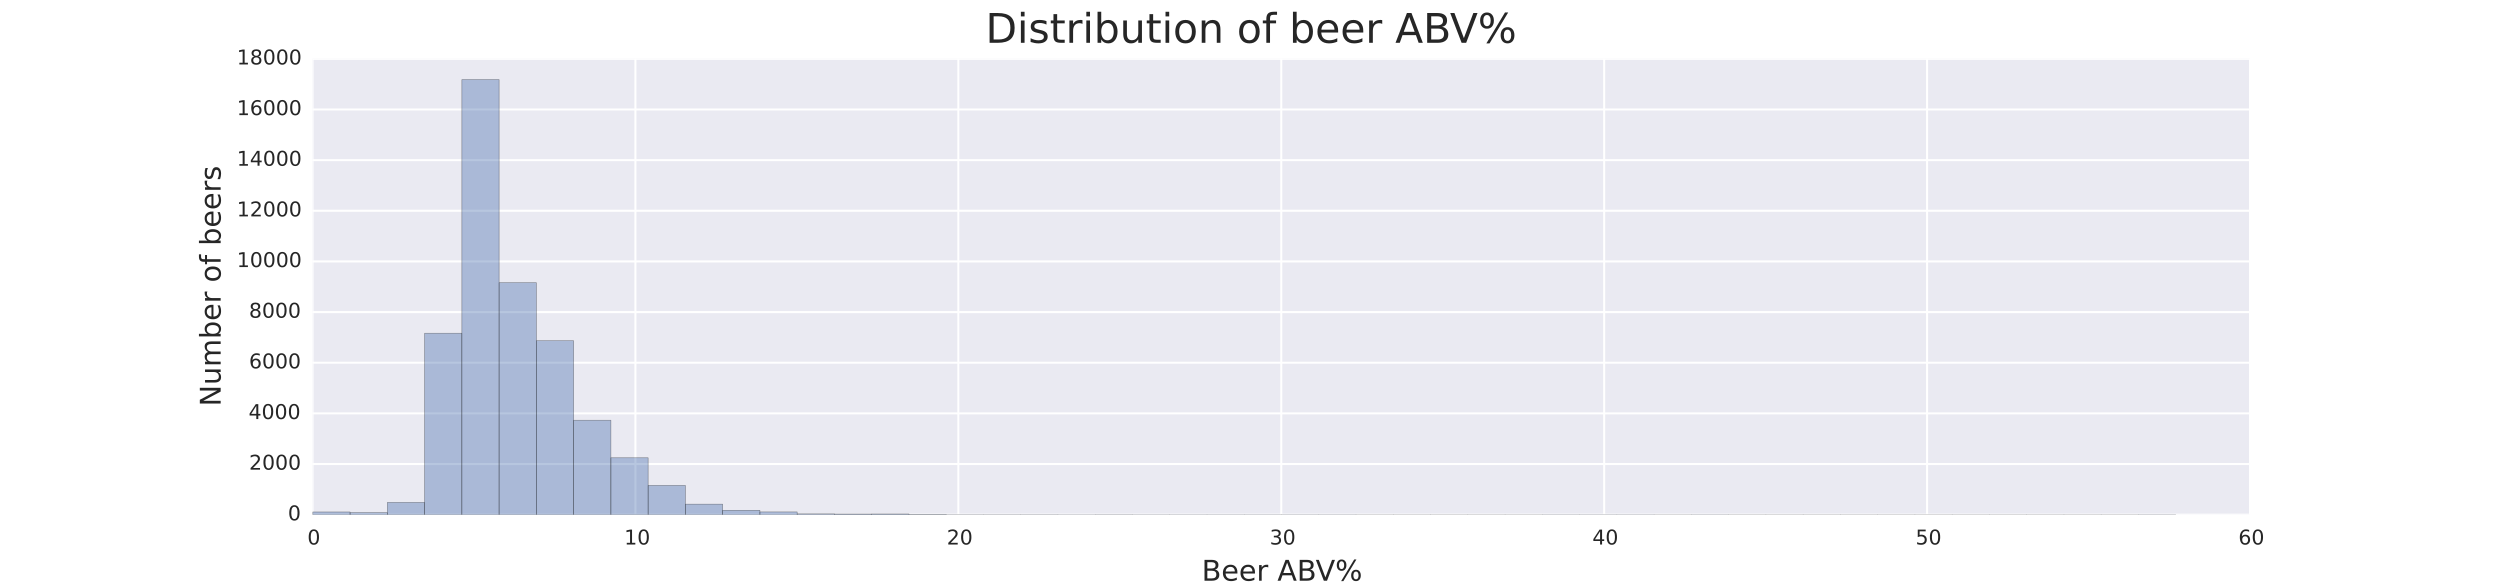 <?xml version="1.0" encoding="utf-8" standalone="no"?>
<!DOCTYPE svg PUBLIC "-//W3C//DTD SVG 1.1//EN"
  "http://www.w3.org/Graphics/SVG/1.1/DTD/svg11.dtd">
<!-- Created with matplotlib (http://matplotlib.org/) -->
<svg height="288pt" version="1.1" viewBox="0 0 1224 288" width="1224pt" xmlns="http://www.w3.org/2000/svg" xmlns:xlink="http://www.w3.org/1999/xlink">
 <defs>
  <style type="text/css">
*{stroke-linecap:butt;stroke-linejoin:round;}
  </style>
 </defs>
 <g id="figure_1">
  <g id="patch_1">
   <path d="
M0 288
L1224 288
L1224 0
L0 0
z
" style="fill:#ffffff;"/>
  </g>
  <g id="axes_1">
   <g id="patch_2">
    <path d="
M153 252
L1101.6 252
L1101.6 28.8
L153 28.8
z
" style="fill:#eaeaf2;"/>
   </g>
   <g id="matplotlib.axis_1">
    <g id="xtick_1">
     <g id="line2d_1">
      <path clip-path="url(#p45e3f7c9ba)" d="
M153 252
L153 28.8" style="fill:none;stroke:#ffffff;stroke-linecap:round;"/>
     </g>
     <g id="line2d_2">
      <defs>
       <path d="
M0 0
L0 0" id="m219da94a98" style="stroke:#262626;"/>
      </defs>
      <g>
       <use style="fill:#262626;stroke:#262626;" x="153.0" xlink:href="#m219da94a98" y="252.0"/>
      </g>
     </g>
     <g id="line2d_3">
      <g>
       <use style="fill:#262626;stroke:#262626;" x="153.0" xlink:href="#m219da94a98" y="28.8"/>
      </g>
     </g>
     <g id="text_1">
      <!-- 0 -->
      <defs>
       <path d="
M31.781 66.406
Q24.172 66.406 20.328 58.906
Q16.5 51.422 16.5 36.375
Q16.5 21.391 20.328 13.891
Q24.172 6.391 31.781 6.391
Q39.453 6.391 43.281 13.891
Q47.125 21.391 47.125 36.375
Q47.125 51.422 43.281 58.906
Q39.453 66.406 31.781 66.406
M31.781 74.219
Q44.047 74.219 50.516 64.516
Q56.984 54.828 56.984 36.375
Q56.984 17.969 50.516 8.266
Q44.047 -1.422 31.781 -1.422
Q19.531 -1.422 13.062 8.266
Q6.594 17.969 6.594 36.375
Q6.594 54.828 13.062 64.516
Q19.531 74.219 31.781 74.219" id="BitstreamVeraSans-Roman-30"/>
      </defs>
      <g style="fill:#262626;" transform="translate(150.48 266.598)scale(0.1 -0.1)">
       <use xlink:href="#BitstreamVeraSans-Roman-30"/>
      </g>
     </g>
    </g>
    <g id="xtick_2">
     <g id="line2d_4">
      <path clip-path="url(#p45e3f7c9ba)" d="
M311.1 252
L311.1 28.8" style="fill:none;stroke:#ffffff;stroke-linecap:round;"/>
     </g>
     <g id="line2d_5">
      <g>
       <use style="fill:#262626;stroke:#262626;" x="311.1" xlink:href="#m219da94a98" y="252.0"/>
      </g>
     </g>
     <g id="line2d_6">
      <g>
       <use style="fill:#262626;stroke:#262626;" x="311.1" xlink:href="#m219da94a98" y="28.8"/>
      </g>
     </g>
     <g id="text_2">
      <!-- 10 -->
      <defs>
       <path d="
M12.406 8.297
L28.516 8.297
L28.516 63.922
L10.984 60.406
L10.984 69.391
L28.422 72.906
L38.281 72.906
L38.281 8.297
L54.391 8.297
L54.391 0
L12.406 0
z
" id="BitstreamVeraSans-Roman-31"/>
      </defs>
      <g style="fill:#262626;" transform="translate(305.619 266.598)scale(0.1 -0.1)">
       <use xlink:href="#BitstreamVeraSans-Roman-31"/>
       <use x="63.623" xlink:href="#BitstreamVeraSans-Roman-30"/>
      </g>
     </g>
    </g>
    <g id="xtick_3">
     <g id="line2d_7">
      <path clip-path="url(#p45e3f7c9ba)" d="
M469.2 252
L469.2 28.8" style="fill:none;stroke:#ffffff;stroke-linecap:round;"/>
     </g>
     <g id="line2d_8">
      <g>
       <use style="fill:#262626;stroke:#262626;" x="469.2" xlink:href="#m219da94a98" y="252.0"/>
      </g>
     </g>
     <g id="line2d_9">
      <g>
       <use style="fill:#262626;stroke:#262626;" x="469.2" xlink:href="#m219da94a98" y="28.8"/>
      </g>
     </g>
     <g id="text_3">
      <!-- 20 -->
      <defs>
       <path d="
M19.188 8.297
L53.609 8.297
L53.609 0
L7.328 0
L7.328 8.297
Q12.938 14.109 22.625 23.891
Q32.328 33.688 34.812 36.531
Q39.547 41.844 41.422 45.531
Q43.312 49.219 43.312 52.781
Q43.312 58.594 39.234 62.25
Q35.156 65.922 28.609 65.922
Q23.969 65.922 18.812 64.312
Q13.672 62.703 7.812 59.422
L7.812 69.391
Q13.766 71.781 18.938 73
Q24.125 74.219 28.422 74.219
Q39.75 74.219 46.484 68.547
Q53.219 62.891 53.219 53.422
Q53.219 48.922 51.531 44.891
Q49.859 40.875 45.406 35.406
Q44.188 33.984 37.641 27.219
Q31.109 20.453 19.188 8.297" id="BitstreamVeraSans-Roman-32"/>
      </defs>
      <g style="fill:#262626;" transform="translate(463.536 266.598)scale(0.1 -0.1)">
       <use xlink:href="#BitstreamVeraSans-Roman-32"/>
       <use x="63.623" xlink:href="#BitstreamVeraSans-Roman-30"/>
      </g>
     </g>
    </g>
    <g id="xtick_4">
     <g id="line2d_10">
      <path clip-path="url(#p45e3f7c9ba)" d="
M627.3 252
L627.3 28.8" style="fill:none;stroke:#ffffff;stroke-linecap:round;"/>
     </g>
     <g id="line2d_11">
      <g>
       <use style="fill:#262626;stroke:#262626;" x="627.3" xlink:href="#m219da94a98" y="252.0"/>
      </g>
     </g>
     <g id="line2d_12">
      <g>
       <use style="fill:#262626;stroke:#262626;" x="627.3" xlink:href="#m219da94a98" y="28.8"/>
      </g>
     </g>
     <g id="text_4">
      <!-- 30 -->
      <defs>
       <path d="
M40.578 39.312
Q47.656 37.797 51.625 33
Q55.609 28.219 55.609 21.188
Q55.609 10.406 48.188 4.484
Q40.766 -1.422 27.094 -1.422
Q22.516 -1.422 17.656 -0.516
Q12.797 0.391 7.625 2.203
L7.625 11.719
Q11.719 9.328 16.594 8.109
Q21.484 6.891 26.812 6.891
Q36.078 6.891 40.938 10.547
Q45.797 14.203 45.797 21.188
Q45.797 27.641 41.281 31.266
Q36.766 34.906 28.719 34.906
L20.219 34.906
L20.219 43.016
L29.109 43.016
Q36.375 43.016 40.234 45.922
Q44.094 48.828 44.094 54.297
Q44.094 59.906 40.109 62.906
Q36.141 65.922 28.719 65.922
Q24.656 65.922 20.016 65.031
Q15.375 64.156 9.812 62.312
L9.812 71.094
Q15.438 72.656 20.344 73.438
Q25.25 74.219 29.594 74.219
Q40.828 74.219 47.359 69.109
Q53.906 64.016 53.906 55.328
Q53.906 49.266 50.438 45.094
Q46.969 40.922 40.578 39.312" id="BitstreamVeraSans-Roman-33"/>
      </defs>
      <g style="fill:#262626;" transform="translate(621.651 266.598)scale(0.1 -0.1)">
       <use xlink:href="#BitstreamVeraSans-Roman-33"/>
       <use x="63.623" xlink:href="#BitstreamVeraSans-Roman-30"/>
      </g>
     </g>
    </g>
    <g id="xtick_5">
     <g id="line2d_13">
      <path clip-path="url(#p45e3f7c9ba)" d="
M785.4 252
L785.4 28.8" style="fill:none;stroke:#ffffff;stroke-linecap:round;"/>
     </g>
     <g id="line2d_14">
      <g>
       <use style="fill:#262626;stroke:#262626;" x="785.4" xlink:href="#m219da94a98" y="252.0"/>
      </g>
     </g>
     <g id="line2d_15">
      <g>
       <use style="fill:#262626;stroke:#262626;" x="785.4" xlink:href="#m219da94a98" y="28.8"/>
      </g>
     </g>
     <g id="text_5">
      <!-- 40 -->
      <defs>
       <path d="
M37.797 64.312
L12.891 25.391
L37.797 25.391
z

M35.203 72.906
L47.609 72.906
L47.609 25.391
L58.016 25.391
L58.016 17.188
L47.609 17.188
L47.609 0
L37.797 0
L37.797 17.188
L4.891 17.188
L4.891 26.703
z
" id="BitstreamVeraSans-Roman-34"/>
      </defs>
      <g style="fill:#262626;" transform="translate(779.614 266.598)scale(0.1 -0.1)">
       <use xlink:href="#BitstreamVeraSans-Roman-34"/>
       <use x="63.623" xlink:href="#BitstreamVeraSans-Roman-30"/>
      </g>
     </g>
    </g>
    <g id="xtick_6">
     <g id="line2d_16">
      <path clip-path="url(#p45e3f7c9ba)" d="
M943.5 252
L943.5 28.8" style="fill:none;stroke:#ffffff;stroke-linecap:round;"/>
     </g>
     <g id="line2d_17">
      <g>
       <use style="fill:#262626;stroke:#262626;" x="943.5" xlink:href="#m219da94a98" y="252.0"/>
      </g>
     </g>
     <g id="line2d_18">
      <g>
       <use style="fill:#262626;stroke:#262626;" x="943.5" xlink:href="#m219da94a98" y="28.8"/>
      </g>
     </g>
     <g id="text_6">
      <!-- 50 -->
      <defs>
       <path d="
M10.797 72.906
L49.516 72.906
L49.516 64.594
L19.828 64.594
L19.828 46.734
Q21.969 47.469 24.109 47.828
Q26.266 48.188 28.422 48.188
Q40.625 48.188 47.75 41.5
Q54.891 34.812 54.891 23.391
Q54.891 11.625 47.562 5.094
Q40.234 -1.422 26.906 -1.422
Q22.312 -1.422 17.547 -0.641
Q12.797 0.141 7.719 1.703
L7.719 11.625
Q12.109 9.234 16.797 8.062
Q21.484 6.891 26.703 6.891
Q35.156 6.891 40.078 11.328
Q45.016 15.766 45.016 23.391
Q45.016 31 40.078 35.438
Q35.156 39.891 26.703 39.891
Q22.75 39.891 18.812 39.016
Q14.891 38.141 10.797 36.281
z
" id="BitstreamVeraSans-Roman-35"/>
      </defs>
      <g style="fill:#262626;" transform="translate(937.855 266.598)scale(0.1 -0.1)">
       <use xlink:href="#BitstreamVeraSans-Roman-35"/>
       <use x="63.623" xlink:href="#BitstreamVeraSans-Roman-30"/>
      </g>
     </g>
    </g>
    <g id="xtick_7">
     <g id="line2d_19">
      <path clip-path="url(#p45e3f7c9ba)" d="
M1101.6 252
L1101.6 28.8" style="fill:none;stroke:#ffffff;stroke-linecap:round;"/>
     </g>
     <g id="line2d_20">
      <g>
       <use style="fill:#262626;stroke:#262626;" x="1101.6" xlink:href="#m219da94a98" y="252.0"/>
      </g>
     </g>
     <g id="line2d_21">
      <g>
       <use style="fill:#262626;stroke:#262626;" x="1101.6" xlink:href="#m219da94a98" y="28.8"/>
      </g>
     </g>
     <g id="text_7">
      <!-- 60 -->
      <defs>
       <path d="
M33.016 40.375
Q26.375 40.375 22.484 35.828
Q18.609 31.297 18.609 23.391
Q18.609 15.531 22.484 10.953
Q26.375 6.391 33.016 6.391
Q39.656 6.391 43.531 10.953
Q47.406 15.531 47.406 23.391
Q47.406 31.297 43.531 35.828
Q39.656 40.375 33.016 40.375
M52.594 71.297
L52.594 62.312
Q48.875 64.062 45.094 64.984
Q41.312 65.922 37.594 65.922
Q27.828 65.922 22.672 59.328
Q17.531 52.734 16.797 39.406
Q19.672 43.656 24.016 45.922
Q28.375 48.188 33.594 48.188
Q44.578 48.188 50.953 41.516
Q57.328 34.859 57.328 23.391
Q57.328 12.156 50.688 5.359
Q44.047 -1.422 33.016 -1.422
Q20.359 -1.422 13.672 8.266
Q6.984 17.969 6.984 36.375
Q6.984 53.656 15.188 63.938
Q23.391 74.219 37.203 74.219
Q40.922 74.219 44.703 73.484
Q48.484 72.75 52.594 71.297" id="BitstreamVeraSans-Roman-36"/>
      </defs>
      <g style="fill:#262626;" transform="translate(1095.919 266.598)scale(0.1 -0.1)">
       <use xlink:href="#BitstreamVeraSans-Roman-36"/>
       <use x="63.623" xlink:href="#BitstreamVeraSans-Roman-30"/>
      </g>
     </g>
    </g>
    <g id="text_8">
     <!-- Beer ABV% -->
     <defs>
      <path id="BitstreamVeraSans-Roman-20"/>
      <path d="
M72.703 32.078
Q68.453 32.078 66.031 28.469
Q63.625 24.859 63.625 18.406
Q63.625 12.062 66.031 8.422
Q68.453 4.781 72.703 4.781
Q76.859 4.781 79.266 8.422
Q81.688 12.062 81.688 18.406
Q81.688 24.812 79.266 28.438
Q76.859 32.078 72.703 32.078
M72.703 38.281
Q80.422 38.281 84.953 32.906
Q89.5 27.547 89.5 18.406
Q89.5 9.281 84.938 3.922
Q80.375 -1.422 72.703 -1.422
Q64.891 -1.422 60.344 3.922
Q55.812 9.281 55.812 18.406
Q55.812 27.594 60.375 32.938
Q64.938 38.281 72.703 38.281
M22.312 68.016
Q18.109 68.016 15.688 64.375
Q13.281 60.75 13.281 54.391
Q13.281 47.953 15.672 44.328
Q18.062 40.719 22.312 40.719
Q26.562 40.719 28.969 44.328
Q31.391 47.953 31.391 54.391
Q31.391 60.688 28.953 64.344
Q26.516 68.016 22.312 68.016
M66.406 74.219
L74.219 74.219
L28.609 -1.422
L20.797 -1.422
z

M22.312 74.219
Q30.031 74.219 34.609 68.875
Q39.203 63.531 39.203 54.391
Q39.203 45.172 34.641 39.844
Q30.078 34.516 22.312 34.516
Q14.547 34.516 10.031 39.859
Q5.516 45.219 5.516 54.391
Q5.516 63.484 10.047 68.844
Q14.594 74.219 22.312 74.219" id="BitstreamVeraSans-Roman-25"/>
      <path d="
M28.609 0
L0.781 72.906
L11.078 72.906
L34.188 11.531
L57.328 72.906
L67.578 72.906
L39.797 0
z
" id="BitstreamVeraSans-Roman-56"/>
      <path d="
M19.672 34.812
L19.672 8.109
L35.5 8.109
Q43.453 8.109 47.281 11.406
Q51.125 14.703 51.125 21.484
Q51.125 28.328 47.281 31.562
Q43.453 34.812 35.5 34.812
z

M19.672 64.797
L19.672 42.828
L34.281 42.828
Q41.5 42.828 45.031 45.531
Q48.578 48.25 48.578 53.812
Q48.578 59.328 45.031 62.062
Q41.5 64.797 34.281 64.797
z

M9.812 72.906
L35.016 72.906
Q46.297 72.906 52.391 68.219
Q58.5 63.531 58.5 54.891
Q58.5 48.188 55.375 44.234
Q52.25 40.281 46.188 39.312
Q53.469 37.75 57.5 32.781
Q61.531 27.828 61.531 20.406
Q61.531 10.641 54.891 5.312
Q48.25 0 35.984 0
L9.812 0
z
" id="BitstreamVeraSans-Roman-42"/>
      <path d="
M34.188 63.188
L20.797 26.906
L47.609 26.906
z

M28.609 72.906
L39.797 72.906
L67.578 0
L57.328 0
L50.688 18.703
L17.828 18.703
L11.188 0
L0.781 0
z
" id="BitstreamVeraSans-Roman-41"/>
      <path d="
M56.203 29.594
L56.203 25.203
L14.891 25.203
Q15.484 15.922 20.484 11.062
Q25.484 6.203 34.422 6.203
Q39.594 6.203 44.453 7.469
Q49.312 8.734 54.109 11.281
L54.109 2.781
Q49.266 0.734 44.188 -0.344
Q39.109 -1.422 33.891 -1.422
Q20.797 -1.422 13.156 6.188
Q5.516 13.812 5.516 26.812
Q5.516 40.234 12.766 48.109
Q20.016 56 32.328 56
Q43.359 56 49.781 48.891
Q56.203 41.797 56.203 29.594
M47.219 32.234
Q47.125 39.594 43.094 43.984
Q39.062 48.391 32.422 48.391
Q24.906 48.391 20.391 44.141
Q15.875 39.891 15.188 32.172
z
" id="BitstreamVeraSans-Roman-65"/>
      <path d="
M41.109 46.297
Q39.594 47.172 37.812 47.578
Q36.031 48 33.891 48
Q26.266 48 22.188 43.047
Q18.109 38.094 18.109 28.812
L18.109 0
L9.078 0
L9.078 54.688
L18.109 54.688
L18.109 46.188
Q20.953 51.172 25.484 53.578
Q30.031 56 36.531 56
Q37.453 56 38.578 55.875
Q39.703 55.766 41.062 55.516
z
" id="BitstreamVeraSans-Roman-72"/>
     </defs>
     <g style="fill:#262626;" transform="translate(588.355 284.316)scale(0.14 -0.14)">
      <use xlink:href="#BitstreamVeraSans-Roman-42"/>
      <use x="68.604" xlink:href="#BitstreamVeraSans-Roman-65"/>
      <use x="130.127" xlink:href="#BitstreamVeraSans-Roman-65"/>
      <use x="191.65" xlink:href="#BitstreamVeraSans-Roman-72"/>
      <use x="232.764" xlink:href="#BitstreamVeraSans-Roman-20"/>
      <use x="264.551" xlink:href="#BitstreamVeraSans-Roman-41"/>
      <use x="332.959" xlink:href="#BitstreamVeraSans-Roman-42"/>
      <use x="398.438" xlink:href="#BitstreamVeraSans-Roman-56"/>
      <use x="466.846" xlink:href="#BitstreamVeraSans-Roman-25"/>
     </g>
    </g>
   </g>
   <g id="matplotlib.axis_2">
    <g id="ytick_1">
     <g id="line2d_22">
      <path clip-path="url(#p45e3f7c9ba)" d="
M153 252
L1101.6 252" style="fill:none;stroke:#ffffff;stroke-linecap:round;"/>
     </g>
     <g id="line2d_23">
      <g>
       <use style="fill:#262626;stroke:#262626;" x="153.0" xlink:href="#m219da94a98" y="252.0"/>
      </g>
     </g>
     <g id="line2d_24">
      <g>
       <use style="fill:#262626;stroke:#262626;" x="1101.6" xlink:href="#m219da94a98" y="252.0"/>
      </g>
     </g>
     <g id="text_9">
      <!-- 0 -->
      <g style="fill:#262626;" transform="translate(140.961 254.759)scale(0.1 -0.1)">
       <use xlink:href="#BitstreamVeraSans-Roman-30"/>
      </g>
     </g>
    </g>
    <g id="ytick_2">
     <g id="line2d_25">
      <path clip-path="url(#p45e3f7c9ba)" d="
M153 227.2
L1101.6 227.2" style="fill:none;stroke:#ffffff;stroke-linecap:round;"/>
     </g>
     <g id="line2d_26">
      <g>
       <use style="fill:#262626;stroke:#262626;" x="153.0" xlink:href="#m219da94a98" y="227.2"/>
      </g>
     </g>
     <g id="line2d_27">
      <g>
       <use style="fill:#262626;stroke:#262626;" x="1101.6" xlink:href="#m219da94a98" y="227.2"/>
      </g>
     </g>
     <g id="text_10">
      <!-- 2000 -->
      <g style="fill:#262626;" transform="translate(121.947 229.959)scale(0.1 -0.1)">
       <use xlink:href="#BitstreamVeraSans-Roman-32"/>
       <use x="63.623" xlink:href="#BitstreamVeraSans-Roman-30"/>
       <use x="127.246" xlink:href="#BitstreamVeraSans-Roman-30"/>
       <use x="190.869" xlink:href="#BitstreamVeraSans-Roman-30"/>
      </g>
     </g>
    </g>
    <g id="ytick_3">
     <g id="line2d_28">
      <path clip-path="url(#p45e3f7c9ba)" d="
M153 202.4
L1101.6 202.4" style="fill:none;stroke:#ffffff;stroke-linecap:round;"/>
     </g>
     <g id="line2d_29">
      <g>
       <use style="fill:#262626;stroke:#262626;" x="153.0" xlink:href="#m219da94a98" y="202.4"/>
      </g>
     </g>
     <g id="line2d_30">
      <g>
       <use style="fill:#262626;stroke:#262626;" x="1101.6" xlink:href="#m219da94a98" y="202.4"/>
      </g>
     </g>
     <g id="text_11">
      <!-- 4000 -->
      <g style="fill:#262626;" transform="translate(121.703 205.159)scale(0.1 -0.1)">
       <use xlink:href="#BitstreamVeraSans-Roman-34"/>
       <use x="63.623" xlink:href="#BitstreamVeraSans-Roman-30"/>
       <use x="127.246" xlink:href="#BitstreamVeraSans-Roman-30"/>
       <use x="190.869" xlink:href="#BitstreamVeraSans-Roman-30"/>
      </g>
     </g>
    </g>
    <g id="ytick_4">
     <g id="line2d_31">
      <path clip-path="url(#p45e3f7c9ba)" d="
M153 177.6
L1101.6 177.6" style="fill:none;stroke:#ffffff;stroke-linecap:round;"/>
     </g>
     <g id="line2d_32">
      <g>
       <use style="fill:#262626;stroke:#262626;" x="153.0" xlink:href="#m219da94a98" y="177.6"/>
      </g>
     </g>
     <g id="line2d_33">
      <g>
       <use style="fill:#262626;stroke:#262626;" x="1101.6" xlink:href="#m219da94a98" y="177.6"/>
      </g>
     </g>
     <g id="text_12">
      <!-- 6000 -->
      <g style="fill:#262626;" transform="translate(121.912 180.359)scale(0.1 -0.1)">
       <use xlink:href="#BitstreamVeraSans-Roman-36"/>
       <use x="63.623" xlink:href="#BitstreamVeraSans-Roman-30"/>
       <use x="127.246" xlink:href="#BitstreamVeraSans-Roman-30"/>
       <use x="190.869" xlink:href="#BitstreamVeraSans-Roman-30"/>
      </g>
     </g>
    </g>
    <g id="ytick_5">
     <g id="line2d_34">
      <path clip-path="url(#p45e3f7c9ba)" d="
M153 152.8
L1101.6 152.8" style="fill:none;stroke:#ffffff;stroke-linecap:round;"/>
     </g>
     <g id="line2d_35">
      <g>
       <use style="fill:#262626;stroke:#262626;" x="153.0" xlink:href="#m219da94a98" y="152.8"/>
      </g>
     </g>
     <g id="line2d_36">
      <g>
       <use style="fill:#262626;stroke:#262626;" x="1101.6" xlink:href="#m219da94a98" y="152.8"/>
      </g>
     </g>
     <g id="text_13">
      <!-- 8000 -->
      <defs>
       <path d="
M31.781 34.625
Q24.75 34.625 20.719 30.859
Q16.703 27.094 16.703 20.516
Q16.703 13.922 20.719 10.156
Q24.75 6.391 31.781 6.391
Q38.812 6.391 42.859 10.172
Q46.922 13.969 46.922 20.516
Q46.922 27.094 42.891 30.859
Q38.875 34.625 31.781 34.625
M21.922 38.812
Q15.578 40.375 12.031 44.719
Q8.5 49.078 8.5 55.328
Q8.5 64.062 14.719 69.141
Q20.953 74.219 31.781 74.219
Q42.672 74.219 48.875 69.141
Q55.078 64.062 55.078 55.328
Q55.078 49.078 51.531 44.719
Q48 40.375 41.703 38.812
Q48.828 37.156 52.797 32.312
Q56.781 27.484 56.781 20.516
Q56.781 9.906 50.312 4.234
Q43.844 -1.422 31.781 -1.422
Q19.734 -1.422 13.25 4.234
Q6.781 9.906 6.781 20.516
Q6.781 27.484 10.781 32.312
Q14.797 37.156 21.922 38.812
M18.312 54.391
Q18.312 48.734 21.844 45.562
Q25.391 42.391 31.781 42.391
Q38.141 42.391 41.719 45.562
Q45.312 48.734 45.312 54.391
Q45.312 60.062 41.719 63.234
Q38.141 66.406 31.781 66.406
Q25.391 66.406 21.844 63.234
Q18.312 60.062 18.312 54.391" id="BitstreamVeraSans-Roman-38"/>
      </defs>
      <g style="fill:#262626;" transform="translate(121.892 155.559)scale(0.1 -0.1)">
       <use xlink:href="#BitstreamVeraSans-Roman-38"/>
       <use x="63.623" xlink:href="#BitstreamVeraSans-Roman-30"/>
       <use x="127.246" xlink:href="#BitstreamVeraSans-Roman-30"/>
       <use x="190.869" xlink:href="#BitstreamVeraSans-Roman-30"/>
      </g>
     </g>
    </g>
    <g id="ytick_6">
     <g id="line2d_37">
      <path clip-path="url(#p45e3f7c9ba)" d="
M153 128
L1101.6 128" style="fill:none;stroke:#ffffff;stroke-linecap:round;"/>
     </g>
     <g id="line2d_38">
      <g>
       <use style="fill:#262626;stroke:#262626;" x="153.0" xlink:href="#m219da94a98" y="128.0"/>
      </g>
     </g>
     <g id="line2d_39">
      <g>
       <use style="fill:#262626;stroke:#262626;" x="1101.6" xlink:href="#m219da94a98" y="128.0"/>
      </g>
     </g>
     <g id="text_14">
      <!-- 10000 -->
      <g style="fill:#262626;" transform="translate(115.95 130.759)scale(0.1 -0.1)">
       <use xlink:href="#BitstreamVeraSans-Roman-31"/>
       <use x="63.623" xlink:href="#BitstreamVeraSans-Roman-30"/>
       <use x="127.246" xlink:href="#BitstreamVeraSans-Roman-30"/>
       <use x="190.869" xlink:href="#BitstreamVeraSans-Roman-30"/>
       <use x="254.492" xlink:href="#BitstreamVeraSans-Roman-30"/>
      </g>
     </g>
    </g>
    <g id="ytick_7">
     <g id="line2d_40">
      <path clip-path="url(#p45e3f7c9ba)" d="
M153 103.2
L1101.6 103.2" style="fill:none;stroke:#ffffff;stroke-linecap:round;"/>
     </g>
     <g id="line2d_41">
      <g>
       <use style="fill:#262626;stroke:#262626;" x="153.0" xlink:href="#m219da94a98" y="103.2"/>
      </g>
     </g>
     <g id="line2d_42">
      <g>
       <use style="fill:#262626;stroke:#262626;" x="1101.6" xlink:href="#m219da94a98" y="103.2"/>
      </g>
     </g>
     <g id="text_15">
      <!-- 12000 -->
      <g style="fill:#262626;" transform="translate(115.95 105.959)scale(0.1 -0.1)">
       <use xlink:href="#BitstreamVeraSans-Roman-31"/>
       <use x="63.623" xlink:href="#BitstreamVeraSans-Roman-32"/>
       <use x="127.246" xlink:href="#BitstreamVeraSans-Roman-30"/>
       <use x="190.869" xlink:href="#BitstreamVeraSans-Roman-30"/>
       <use x="254.492" xlink:href="#BitstreamVeraSans-Roman-30"/>
      </g>
     </g>
    </g>
    <g id="ytick_8">
     <g id="line2d_43">
      <path clip-path="url(#p45e3f7c9ba)" d="
M153 78.4
L1101.6 78.4" style="fill:none;stroke:#ffffff;stroke-linecap:round;"/>
     </g>
     <g id="line2d_44">
      <g>
       <use style="fill:#262626;stroke:#262626;" x="153.0" xlink:href="#m219da94a98" y="78.4"/>
      </g>
     </g>
     <g id="line2d_45">
      <g>
       <use style="fill:#262626;stroke:#262626;" x="1101.6" xlink:href="#m219da94a98" y="78.4"/>
      </g>
     </g>
     <g id="text_16">
      <!-- 14000 -->
      <g style="fill:#262626;" transform="translate(115.95 81.159)scale(0.1 -0.1)">
       <use xlink:href="#BitstreamVeraSans-Roman-31"/>
       <use x="63.623" xlink:href="#BitstreamVeraSans-Roman-34"/>
       <use x="127.246" xlink:href="#BitstreamVeraSans-Roman-30"/>
       <use x="190.869" xlink:href="#BitstreamVeraSans-Roman-30"/>
       <use x="254.492" xlink:href="#BitstreamVeraSans-Roman-30"/>
      </g>
     </g>
    </g>
    <g id="ytick_9">
     <g id="line2d_46">
      <path clip-path="url(#p45e3f7c9ba)" d="
M153 53.6
L1101.6 53.6" style="fill:none;stroke:#ffffff;stroke-linecap:round;"/>
     </g>
     <g id="line2d_47">
      <g>
       <use style="fill:#262626;stroke:#262626;" x="153.0" xlink:href="#m219da94a98" y="53.6"/>
      </g>
     </g>
     <g id="line2d_48">
      <g>
       <use style="fill:#262626;stroke:#262626;" x="1101.6" xlink:href="#m219da94a98" y="53.6"/>
      </g>
     </g>
     <g id="text_17">
      <!-- 16000 -->
      <g style="fill:#262626;" transform="translate(115.95 56.359)scale(0.1 -0.1)">
       <use xlink:href="#BitstreamVeraSans-Roman-31"/>
       <use x="63.623" xlink:href="#BitstreamVeraSans-Roman-36"/>
       <use x="127.246" xlink:href="#BitstreamVeraSans-Roman-30"/>
       <use x="190.869" xlink:href="#BitstreamVeraSans-Roman-30"/>
       <use x="254.492" xlink:href="#BitstreamVeraSans-Roman-30"/>
      </g>
     </g>
    </g>
    <g id="ytick_10">
     <g id="line2d_49">
      <path clip-path="url(#p45e3f7c9ba)" d="
M153 28.8
L1101.6 28.8" style="fill:none;stroke:#ffffff;stroke-linecap:round;"/>
     </g>
     <g id="line2d_50">
      <g>
       <use style="fill:#262626;stroke:#262626;" x="153.0" xlink:href="#m219da94a98" y="28.8"/>
      </g>
     </g>
     <g id="line2d_51">
      <g>
       <use style="fill:#262626;stroke:#262626;" x="1101.6" xlink:href="#m219da94a98" y="28.8"/>
      </g>
     </g>
     <g id="text_18">
      <!-- 18000 -->
      <g style="fill:#262626;" transform="translate(115.95 31.559)scale(0.1 -0.1)">
       <use xlink:href="#BitstreamVeraSans-Roman-31"/>
       <use x="63.623" xlink:href="#BitstreamVeraSans-Roman-38"/>
       <use x="127.246" xlink:href="#BitstreamVeraSans-Roman-30"/>
       <use x="190.869" xlink:href="#BitstreamVeraSans-Roman-30"/>
       <use x="254.492" xlink:href="#BitstreamVeraSans-Roman-30"/>
      </g>
     </g>
    </g>
    <g id="text_19">
     <!-- Number of beers -->
     <defs>
      <path d="
M9.812 72.906
L23.094 72.906
L55.422 11.922
L55.422 72.906
L64.984 72.906
L64.984 0
L51.703 0
L19.391 60.984
L19.391 0
L9.812 0
z
" id="BitstreamVeraSans-Roman-4e"/>
      <path d="
M37.109 75.984
L37.109 68.5
L28.516 68.5
Q23.688 68.5 21.797 66.547
Q19.922 64.594 19.922 59.516
L19.922 54.688
L34.719 54.688
L34.719 47.703
L19.922 47.703
L19.922 0
L10.891 0
L10.891 47.703
L2.297 47.703
L2.297 54.688
L10.891 54.688
L10.891 58.5
Q10.891 67.625 15.141 71.797
Q19.391 75.984 28.609 75.984
z
" id="BitstreamVeraSans-Roman-66"/>
      <path d="
M52 44.188
Q55.375 50.25 60.062 53.125
Q64.75 56 71.094 56
Q79.641 56 84.281 50.016
Q88.922 44.047 88.922 33.016
L88.922 0
L79.891 0
L79.891 32.719
Q79.891 40.578 77.094 44.375
Q74.312 48.188 68.609 48.188
Q61.625 48.188 57.562 43.547
Q53.516 38.922 53.516 30.906
L53.516 0
L44.484 0
L44.484 32.719
Q44.484 40.625 41.703 44.406
Q38.922 48.188 33.109 48.188
Q26.219 48.188 22.156 43.531
Q18.109 38.875 18.109 30.906
L18.109 0
L9.078 0
L9.078 54.688
L18.109 54.688
L18.109 46.188
Q21.188 51.219 25.484 53.609
Q29.781 56 35.688 56
Q41.656 56 45.828 52.969
Q50 49.953 52 44.188" id="BitstreamVeraSans-Roman-6d"/>
      <path d="
M30.609 48.391
Q23.391 48.391 19.188 42.75
Q14.984 37.109 14.984 27.297
Q14.984 17.484 19.156 11.844
Q23.344 6.203 30.609 6.203
Q37.797 6.203 41.984 11.859
Q46.188 17.531 46.188 27.297
Q46.188 37.016 41.984 42.703
Q37.797 48.391 30.609 48.391
M30.609 56
Q42.328 56 49.016 48.375
Q55.719 40.766 55.719 27.297
Q55.719 13.875 49.016 6.219
Q42.328 -1.422 30.609 -1.422
Q18.844 -1.422 12.172 6.219
Q5.516 13.875 5.516 27.297
Q5.516 40.766 12.172 48.375
Q18.844 56 30.609 56" id="BitstreamVeraSans-Roman-6f"/>
      <path d="
M8.5 21.578
L8.5 54.688
L17.484 54.688
L17.484 21.922
Q17.484 14.156 20.5 10.266
Q23.531 6.391 29.594 6.391
Q36.859 6.391 41.078 11.031
Q45.312 15.672 45.312 23.688
L45.312 54.688
L54.297 54.688
L54.297 0
L45.312 0
L45.312 8.406
Q42.047 3.422 37.719 1
Q33.406 -1.422 27.688 -1.422
Q18.266 -1.422 13.375 4.438
Q8.5 10.297 8.5 21.578" id="BitstreamVeraSans-Roman-75"/>
      <path d="
M44.281 53.078
L44.281 44.578
Q40.484 46.531 36.375 47.5
Q32.281 48.484 27.875 48.484
Q21.188 48.484 17.844 46.438
Q14.5 44.391 14.5 40.281
Q14.5 37.156 16.891 35.375
Q19.281 33.594 26.516 31.984
L29.594 31.297
Q39.156 29.25 43.188 25.516
Q47.219 21.781 47.219 15.094
Q47.219 7.469 41.188 3.016
Q35.156 -1.422 24.609 -1.422
Q20.219 -1.422 15.453 -0.562
Q10.688 0.297 5.422 2
L5.422 11.281
Q10.406 8.688 15.234 7.391
Q20.062 6.109 24.812 6.109
Q31.156 6.109 34.562 8.281
Q37.984 10.453 37.984 14.406
Q37.984 18.062 35.516 20.016
Q33.062 21.969 24.703 23.781
L21.578 24.516
Q13.234 26.266 9.516 29.906
Q5.812 33.547 5.812 39.891
Q5.812 47.609 11.281 51.797
Q16.75 56 26.812 56
Q31.781 56 36.172 55.266
Q40.578 54.547 44.281 53.078" id="BitstreamVeraSans-Roman-73"/>
      <path d="
M48.688 27.297
Q48.688 37.203 44.609 42.844
Q40.531 48.484 33.406 48.484
Q26.266 48.484 22.188 42.844
Q18.109 37.203 18.109 27.297
Q18.109 17.391 22.188 11.75
Q26.266 6.109 33.406 6.109
Q40.531 6.109 44.609 11.75
Q48.688 17.391 48.688 27.297
M18.109 46.391
Q20.953 51.266 25.266 53.625
Q29.594 56 35.594 56
Q45.562 56 51.781 48.094
Q58.016 40.188 58.016 27.297
Q58.016 14.406 51.781 6.484
Q45.562 -1.422 35.594 -1.422
Q29.594 -1.422 25.266 0.953
Q20.953 3.328 18.109 8.203
L18.109 0
L9.078 0
L9.078 75.984
L18.109 75.984
z
" id="BitstreamVeraSans-Roman-62"/>
     </defs>
     <g style="fill:#262626;" transform="translate(108.038 198.958)rotate(-90.0)scale(0.14 -0.14)">
      <use xlink:href="#BitstreamVeraSans-Roman-4e"/>
      <use x="74.805" xlink:href="#BitstreamVeraSans-Roman-75"/>
      <use x="138.184" xlink:href="#BitstreamVeraSans-Roman-6d"/>
      <use x="235.596" xlink:href="#BitstreamVeraSans-Roman-62"/>
      <use x="299.072" xlink:href="#BitstreamVeraSans-Roman-65"/>
      <use x="360.596" xlink:href="#BitstreamVeraSans-Roman-72"/>
      <use x="401.709" xlink:href="#BitstreamVeraSans-Roman-20"/>
      <use x="433.496" xlink:href="#BitstreamVeraSans-Roman-6f"/>
      <use x="494.678" xlink:href="#BitstreamVeraSans-Roman-66"/>
      <use x="529.883" xlink:href="#BitstreamVeraSans-Roman-20"/>
      <use x="561.67" xlink:href="#BitstreamVeraSans-Roman-62"/>
      <use x="625.146" xlink:href="#BitstreamVeraSans-Roman-65"/>
      <use x="686.67" xlink:href="#BitstreamVeraSans-Roman-65"/>
      <use x="748.193" xlink:href="#BitstreamVeraSans-Roman-72"/>
      <use x="789.307" xlink:href="#BitstreamVeraSans-Roman-73"/>
     </g>
    </g>
   </g>
   <g id="patch_3">
    <path clip-path="url(#p45e3f7c9ba)" d="
M153.158 252
L171.4 252
L171.4 250.648
L153.158 250.648
z
" style="fill:#4c72b0;opacity:0.4;stroke:#000000;stroke-width:0.3;"/>
   </g>
   <g id="patch_4">
    <path clip-path="url(#p45e3f7c9ba)" d="
M171.4 252
L189.641 252
L189.641 250.983
L171.4 250.983
z
" style="fill:#4c72b0;opacity:0.4;stroke:#000000;stroke-width:0.3;"/>
   </g>
   <g id="patch_5">
    <path clip-path="url(#p45e3f7c9ba)" d="
M189.641 252
L207.883 252
L207.883 245.986
L189.641 245.986
z
" style="fill:#4c72b0;opacity:0.4;stroke:#000000;stroke-width:0.3;"/>
   </g>
   <g id="patch_6">
    <path clip-path="url(#p45e3f7c9ba)" d="
M207.883 252
L226.124 252
L226.124 163.154
L207.883 163.154
z
" style="fill:#4c72b0;opacity:0.4;stroke:#000000;stroke-width:0.3;"/>
   </g>
   <g id="patch_7">
    <path clip-path="url(#p45e3f7c9ba)" d="
M226.124 252
L244.366 252
L244.366 38.968
L226.124 38.968
z
" style="fill:#4c72b0;opacity:0.4;stroke:#000000;stroke-width:0.3;"/>
   </g>
   <g id="patch_8">
    <path clip-path="url(#p45e3f7c9ba)" d="
M244.366 252
L262.608 252
L262.608 138.391
L244.366 138.391
z
" style="fill:#4c72b0;opacity:0.4;stroke:#000000;stroke-width:0.3;"/>
   </g>
   <g id="patch_9">
    <path clip-path="url(#p45e3f7c9ba)" d="
M262.608 252
L280.849 252
L280.849 166.812
L262.608 166.812
z
" style="fill:#4c72b0;opacity:0.4;stroke:#000000;stroke-width:0.3;"/>
   </g>
   <g id="patch_10">
    <path clip-path="url(#p45e3f7c9ba)" d="
M280.849 252
L299.091 252
L299.091 205.748
L280.849 205.748
z
" style="fill:#4c72b0;opacity:0.4;stroke:#000000;stroke-width:0.3;"/>
   </g>
   <g id="patch_11">
    <path clip-path="url(#p45e3f7c9ba)" d="
M299.091 252
L317.332 252
L317.332 224.112
L299.091 224.112
z
" style="fill:#4c72b0;opacity:0.4;stroke:#000000;stroke-width:0.3;"/>
   </g>
   <g id="patch_12">
    <path clip-path="url(#p45e3f7c9ba)" d="
M317.332 252
L335.574 252
L335.574 237.666
L317.332 237.666
z
" style="fill:#4c72b0;opacity:0.4;stroke:#000000;stroke-width:0.3;"/>
   </g>
   <g id="patch_13">
    <path clip-path="url(#p45e3f7c9ba)" d="
M335.574 252
L353.815 252
L353.815 246.829
L335.574 246.829
z
" style="fill:#4c72b0;opacity:0.4;stroke:#000000;stroke-width:0.3;"/>
   </g>
   <g id="patch_14">
    <path clip-path="url(#p45e3f7c9ba)" d="
M353.815 252
L372.057 252
L372.057 249.842
L353.815 249.842
z
" style="fill:#4c72b0;opacity:0.4;stroke:#000000;stroke-width:0.3;"/>
   </g>
   <g id="patch_15">
    <path clip-path="url(#p45e3f7c9ba)" d="
M372.057 252
L390.299 252
L390.299 250.636
L372.057 250.636
z
" style="fill:#4c72b0;opacity:0.4;stroke:#000000;stroke-width:0.3;"/>
   </g>
   <g id="patch_16">
    <path clip-path="url(#p45e3f7c9ba)" d="
M390.299 252
L408.54 252
L408.54 251.578
L390.299 251.578
z
" style="fill:#4c72b0;opacity:0.4;stroke:#000000;stroke-width:0.3;"/>
   </g>
   <g id="patch_17">
    <path clip-path="url(#p45e3f7c9ba)" d="
M408.54 252
L426.782 252
L426.782 251.678
L408.54 251.678
z
" style="fill:#4c72b0;opacity:0.4;stroke:#000000;stroke-width:0.3;"/>
   </g>
   <g id="patch_18">
    <path clip-path="url(#p45e3f7c9ba)" d="
M426.782 252
L445.023 252
L445.023 251.628
L426.782 251.628
z
" style="fill:#4c72b0;opacity:0.4;stroke:#000000;stroke-width:0.3;"/>
   </g>
   <g id="patch_19">
    <path clip-path="url(#p45e3f7c9ba)" d="
M445.023 252
L463.265 252
L463.265 251.839
L445.023 251.839
z
" style="fill:#4c72b0;opacity:0.4;stroke:#000000;stroke-width:0.3;"/>
   </g>
   <g id="patch_20">
    <path clip-path="url(#p45e3f7c9ba)" d="
M463.265 252
L481.507 252
L481.507 251.975
L463.265 251.975
z
" style="fill:#4c72b0;opacity:0.4;stroke:#000000;stroke-width:0.3;"/>
   </g>
   <g id="patch_21">
    <path clip-path="url(#p45e3f7c9ba)" d="
M481.507 252
L499.748 252
L499.748 251.975
L481.507 251.975
z
" style="fill:#4c72b0;opacity:0.4;stroke:#000000;stroke-width:0.3;"/>
   </g>
   <g id="patch_22">
    <path clip-path="url(#p45e3f7c9ba)" d="
M499.748 252
L517.99 252
L517.99 251.975
L499.748 251.975
z
" style="fill:#4c72b0;opacity:0.4;stroke:#000000;stroke-width:0.3;"/>
   </g>
   <g id="patch_23">
    <path clip-path="url(#p45e3f7c9ba)" d="
M517.99 252
L536.231 252
L536.231 251.988
L517.99 251.988
z
" style="fill:#4c72b0;opacity:0.4;stroke:#000000;stroke-width:0.3;"/>
   </g>
   <g id="patch_24">
    <path clip-path="url(#p45e3f7c9ba)" d="
M536.231 252
L554.473 252
L554.473 251.975
L536.231 251.975
z
" style="fill:#4c72b0;opacity:0.4;stroke:#000000;stroke-width:0.3;"/>
   </g>
   <g id="patch_25">
    <path clip-path="url(#p45e3f7c9ba)" d="
M554.473 252
L572.714 252
L572.714 251.988
L554.473 251.988
z
" style="fill:#4c72b0;opacity:0.4;stroke:#000000;stroke-width:0.3;"/>
   </g>
   <g id="patch_26">
    <path clip-path="url(#p45e3f7c9ba)" d="
M572.714 252
L590.956 252
L590.956 251.988
L572.714 251.988
z
" style="fill:#4c72b0;opacity:0.4;stroke:#000000;stroke-width:0.3;"/>
   </g>
   <g id="patch_27">
    <path clip-path="url(#p45e3f7c9ba)" d="
M590.956 252
L609.198 252
L609.198 251.988
L590.956 251.988
z
" style="fill:#4c72b0;opacity:0.4;stroke:#000000;stroke-width:0.3;"/>
   </g>
   <g id="patch_28">
    <path clip-path="url(#p45e3f7c9ba)" d="
M609.198 252
L627.439 252
L627.439 251.988
L609.198 251.988
z
" style="fill:#4c72b0;opacity:0.4;stroke:#000000;stroke-width:0.3;"/>
   </g>
   <g id="patch_29">
    <path clip-path="url(#p45e3f7c9ba)" d="
M627.439 252
L645.681 252
L645.681 251.988
L627.439 251.988
z
" style="fill:#4c72b0;opacity:0.4;stroke:#000000;stroke-width:0.3;"/>
   </g>
   <g id="patch_30">
    <path clip-path="url(#p45e3f7c9ba)" d="
M645.681 252
L663.922 252
L663.922 251.988
L645.681 251.988
z
" style="fill:#4c72b0;opacity:0.4;stroke:#000000;stroke-width:0.3;"/>
   </g>
   <g id="patch_31">
    <path clip-path="url(#p45e3f7c9ba)" d="
M663.922 252
L682.164 252
L682.164 252
L663.922 252
z
" style="fill:#4c72b0;opacity:0.4;stroke:#000000;stroke-width:0.3;"/>
   </g>
   <g id="patch_32">
    <path clip-path="url(#p45e3f7c9ba)" d="
M682.164 252
L700.405 252
L700.405 252
L682.164 252
z
" style="fill:#4c72b0;opacity:0.4;stroke:#000000;stroke-width:0.3;"/>
   </g>
   <g id="patch_33">
    <path clip-path="url(#p45e3f7c9ba)" d="
M700.405 252
L718.647 252
L718.647 252
L700.405 252
z
" style="fill:#4c72b0;opacity:0.4;stroke:#000000;stroke-width:0.3;"/>
   </g>
   <g id="patch_34">
    <path clip-path="url(#p45e3f7c9ba)" d="
M718.647 252
L736.889 252
L736.889 252
L718.647 252
z
" style="fill:#4c72b0;opacity:0.4;stroke:#000000;stroke-width:0.3;"/>
   </g>
   <g id="patch_35">
    <path clip-path="url(#p45e3f7c9ba)" d="
M736.889 252
L755.13 252
L755.13 252
L736.889 252
z
" style="fill:#4c72b0;opacity:0.4;stroke:#000000;stroke-width:0.3;"/>
   </g>
   <g id="patch_36">
    <path clip-path="url(#p45e3f7c9ba)" d="
M755.13 252
L773.372 252
L773.372 251.988
L755.13 251.988
z
" style="fill:#4c72b0;opacity:0.4;stroke:#000000;stroke-width:0.3;"/>
   </g>
   <g id="patch_37">
    <path clip-path="url(#p45e3f7c9ba)" d="
M773.372 252
L791.613 252
L791.613 251.988
L773.372 251.988
z
" style="fill:#4c72b0;opacity:0.4;stroke:#000000;stroke-width:0.3;"/>
   </g>
   <g id="patch_38">
    <path clip-path="url(#p45e3f7c9ba)" d="
M791.613 252
L809.855 252
L809.855 251.988
L791.613 251.988
z
" style="fill:#4c72b0;opacity:0.4;stroke:#000000;stroke-width:0.3;"/>
   </g>
   <g id="patch_39">
    <path clip-path="url(#p45e3f7c9ba)" d="
M809.855 252
L828.096 252
L828.096 252
L809.855 252
z
" style="fill:#4c72b0;opacity:0.4;stroke:#000000;stroke-width:0.3;"/>
   </g>
   <g id="patch_40">
    <path clip-path="url(#p45e3f7c9ba)" d="
M828.096 252
L846.338 252
L846.338 251.988
L828.096 251.988
z
" style="fill:#4c72b0;opacity:0.4;stroke:#000000;stroke-width:0.3;"/>
   </g>
   <g id="patch_41">
    <path clip-path="url(#p45e3f7c9ba)" d="
M846.338 252
L864.58 252
L864.58 252
L846.338 252
z
" style="fill:#4c72b0;opacity:0.4;stroke:#000000;stroke-width:0.3;"/>
   </g>
   <g id="patch_42">
    <path clip-path="url(#p45e3f7c9ba)" d="
M864.58 252
L882.821 252
L882.821 252
L864.58 252
z
" style="fill:#4c72b0;opacity:0.4;stroke:#000000;stroke-width:0.3;"/>
   </g>
   <g id="patch_43">
    <path clip-path="url(#p45e3f7c9ba)" d="
M882.821 252
L901.063 252
L901.063 252
L882.821 252
z
" style="fill:#4c72b0;opacity:0.4;stroke:#000000;stroke-width:0.3;"/>
   </g>
   <g id="patch_44">
    <path clip-path="url(#p45e3f7c9ba)" d="
M901.063 252
L919.304 252
L919.304 252
L901.063 252
z
" style="fill:#4c72b0;opacity:0.4;stroke:#000000;stroke-width:0.3;"/>
   </g>
   <g id="patch_45">
    <path clip-path="url(#p45e3f7c9ba)" d="
M919.304 252
L937.546 252
L937.546 252
L919.304 252
z
" style="fill:#4c72b0;opacity:0.4;stroke:#000000;stroke-width:0.3;"/>
   </g>
   <g id="patch_46">
    <path clip-path="url(#p45e3f7c9ba)" d="
M937.546 252
L955.788 252
L955.788 252
L937.546 252
z
" style="fill:#4c72b0;opacity:0.4;stroke:#000000;stroke-width:0.3;"/>
   </g>
   <g id="patch_47">
    <path clip-path="url(#p45e3f7c9ba)" d="
M955.788 252
L974.029 252
L974.029 252
L955.788 252
z
" style="fill:#4c72b0;opacity:0.4;stroke:#000000;stroke-width:0.3;"/>
   </g>
   <g id="patch_48">
    <path clip-path="url(#p45e3f7c9ba)" d="
M974.029 252
L992.271 252
L992.271 252
L974.029 252
z
" style="fill:#4c72b0;opacity:0.4;stroke:#000000;stroke-width:0.3;"/>
   </g>
   <g id="patch_49">
    <path clip-path="url(#p45e3f7c9ba)" d="
M992.271 252
L1010.51 252
L1010.51 252
L992.271 252
z
" style="fill:#4c72b0;opacity:0.4;stroke:#000000;stroke-width:0.3;"/>
   </g>
   <g id="patch_50">
    <path clip-path="url(#p45e3f7c9ba)" d="
M1010.51 252
L1028.75 252
L1028.75 252
L1010.51 252
z
" style="fill:#4c72b0;opacity:0.4;stroke:#000000;stroke-width:0.3;"/>
   </g>
   <g id="patch_51">
    <path clip-path="url(#p45e3f7c9ba)" d="
M1028.75 252
L1047 252
L1047 252
L1028.75 252
z
" style="fill:#4c72b0;opacity:0.4;stroke:#000000;stroke-width:0.3;"/>
   </g>
   <g id="patch_52">
    <path clip-path="url(#p45e3f7c9ba)" d="
M1047 252
L1065.24 252
L1065.24 251.988
L1047 251.988
z
" style="fill:#4c72b0;opacity:0.4;stroke:#000000;stroke-width:0.3;"/>
   </g>
   <g id="patch_53">
    <path d="
M153 28.8
L1101.6 28.8" style="fill:none;"/>
   </g>
   <g id="patch_54">
    <path d="
M1101.6 252
L1101.6 28.8" style="fill:none;"/>
   </g>
   <g id="patch_55">
    <path d="
M153 252
L1101.6 252" style="fill:none;"/>
   </g>
   <g id="patch_56">
    <path d="
M153 252
L153 28.8" style="fill:none;"/>
   </g>
  </g>
  <g id="text_20">
   <!-- Distribution of beer ABV% -->
   <defs>
    <path d="
M54.891 33.016
L54.891 0
L45.906 0
L45.906 32.719
Q45.906 40.484 42.875 44.328
Q39.844 48.188 33.797 48.188
Q26.516 48.188 22.312 43.547
Q18.109 38.922 18.109 30.906
L18.109 0
L9.078 0
L9.078 54.688
L18.109 54.688
L18.109 46.188
Q21.344 51.125 25.703 53.562
Q30.078 56 35.797 56
Q45.219 56 50.047 50.172
Q54.891 44.344 54.891 33.016" id="BitstreamVeraSans-Roman-6e"/>
    <path d="
M18.312 70.219
L18.312 54.688
L36.812 54.688
L36.812 47.703
L18.312 47.703
L18.312 18.016
Q18.312 11.328 20.141 9.422
Q21.969 7.516 27.594 7.516
L36.812 7.516
L36.812 0
L27.594 0
Q17.188 0 13.234 3.875
Q9.281 7.766 9.281 18.016
L9.281 47.703
L2.688 47.703
L2.688 54.688
L9.281 54.688
L9.281 70.219
z
" id="BitstreamVeraSans-Roman-74"/>
    <path d="
M19.672 64.797
L19.672 8.109
L31.594 8.109
Q46.688 8.109 53.688 14.938
Q60.688 21.781 60.688 36.531
Q60.688 51.172 53.688 57.984
Q46.688 64.797 31.594 64.797
z

M9.812 72.906
L30.078 72.906
Q51.266 72.906 61.172 64.094
Q71.094 55.281 71.094 36.531
Q71.094 17.672 61.125 8.828
Q51.172 0 30.078 0
L9.812 0
z
" id="BitstreamVeraSans-Roman-44"/>
    <path d="
M9.422 54.688
L18.406 54.688
L18.406 0
L9.422 0
z

M9.422 75.984
L18.406 75.984
L18.406 64.594
L9.422 64.594
z
" id="BitstreamVeraSans-Roman-69"/>
   </defs>
   <g style="fill:#262626;" transform="translate(482.544 20.957)scale(0.2 -0.2)">
    <use xlink:href="#BitstreamVeraSans-Roman-44"/>
    <use x="77.002" xlink:href="#BitstreamVeraSans-Roman-69"/>
    <use x="104.785" xlink:href="#BitstreamVeraSans-Roman-73"/>
    <use x="156.885" xlink:href="#BitstreamVeraSans-Roman-74"/>
    <use x="196.094" xlink:href="#BitstreamVeraSans-Roman-72"/>
    <use x="237.207" xlink:href="#BitstreamVeraSans-Roman-69"/>
    <use x="264.99" xlink:href="#BitstreamVeraSans-Roman-62"/>
    <use x="328.467" xlink:href="#BitstreamVeraSans-Roman-75"/>
    <use x="391.846" xlink:href="#BitstreamVeraSans-Roman-74"/>
    <use x="431.055" xlink:href="#BitstreamVeraSans-Roman-69"/>
    <use x="458.838" xlink:href="#BitstreamVeraSans-Roman-6f"/>
    <use x="520.02" xlink:href="#BitstreamVeraSans-Roman-6e"/>
    <use x="583.398" xlink:href="#BitstreamVeraSans-Roman-20"/>
    <use x="615.186" xlink:href="#BitstreamVeraSans-Roman-6f"/>
    <use x="676.367" xlink:href="#BitstreamVeraSans-Roman-66"/>
    <use x="711.572" xlink:href="#BitstreamVeraSans-Roman-20"/>
    <use x="743.359" xlink:href="#BitstreamVeraSans-Roman-62"/>
    <use x="806.836" xlink:href="#BitstreamVeraSans-Roman-65"/>
    <use x="868.359" xlink:href="#BitstreamVeraSans-Roman-65"/>
    <use x="929.883" xlink:href="#BitstreamVeraSans-Roman-72"/>
    <use x="970.996" xlink:href="#BitstreamVeraSans-Roman-20"/>
    <use x="1002.783" xlink:href="#BitstreamVeraSans-Roman-41"/>
    <use x="1071.191" xlink:href="#BitstreamVeraSans-Roman-42"/>
    <use x="1136.67" xlink:href="#BitstreamVeraSans-Roman-56"/>
    <use x="1205.078" xlink:href="#BitstreamVeraSans-Roman-25"/>
   </g>
  </g>
 </g>
 <defs>
  <clipPath id="p45e3f7c9ba">
   <rect height="223.2" width="948.6" x="153.0" y="28.8"/>
  </clipPath>
 </defs>
</svg>
